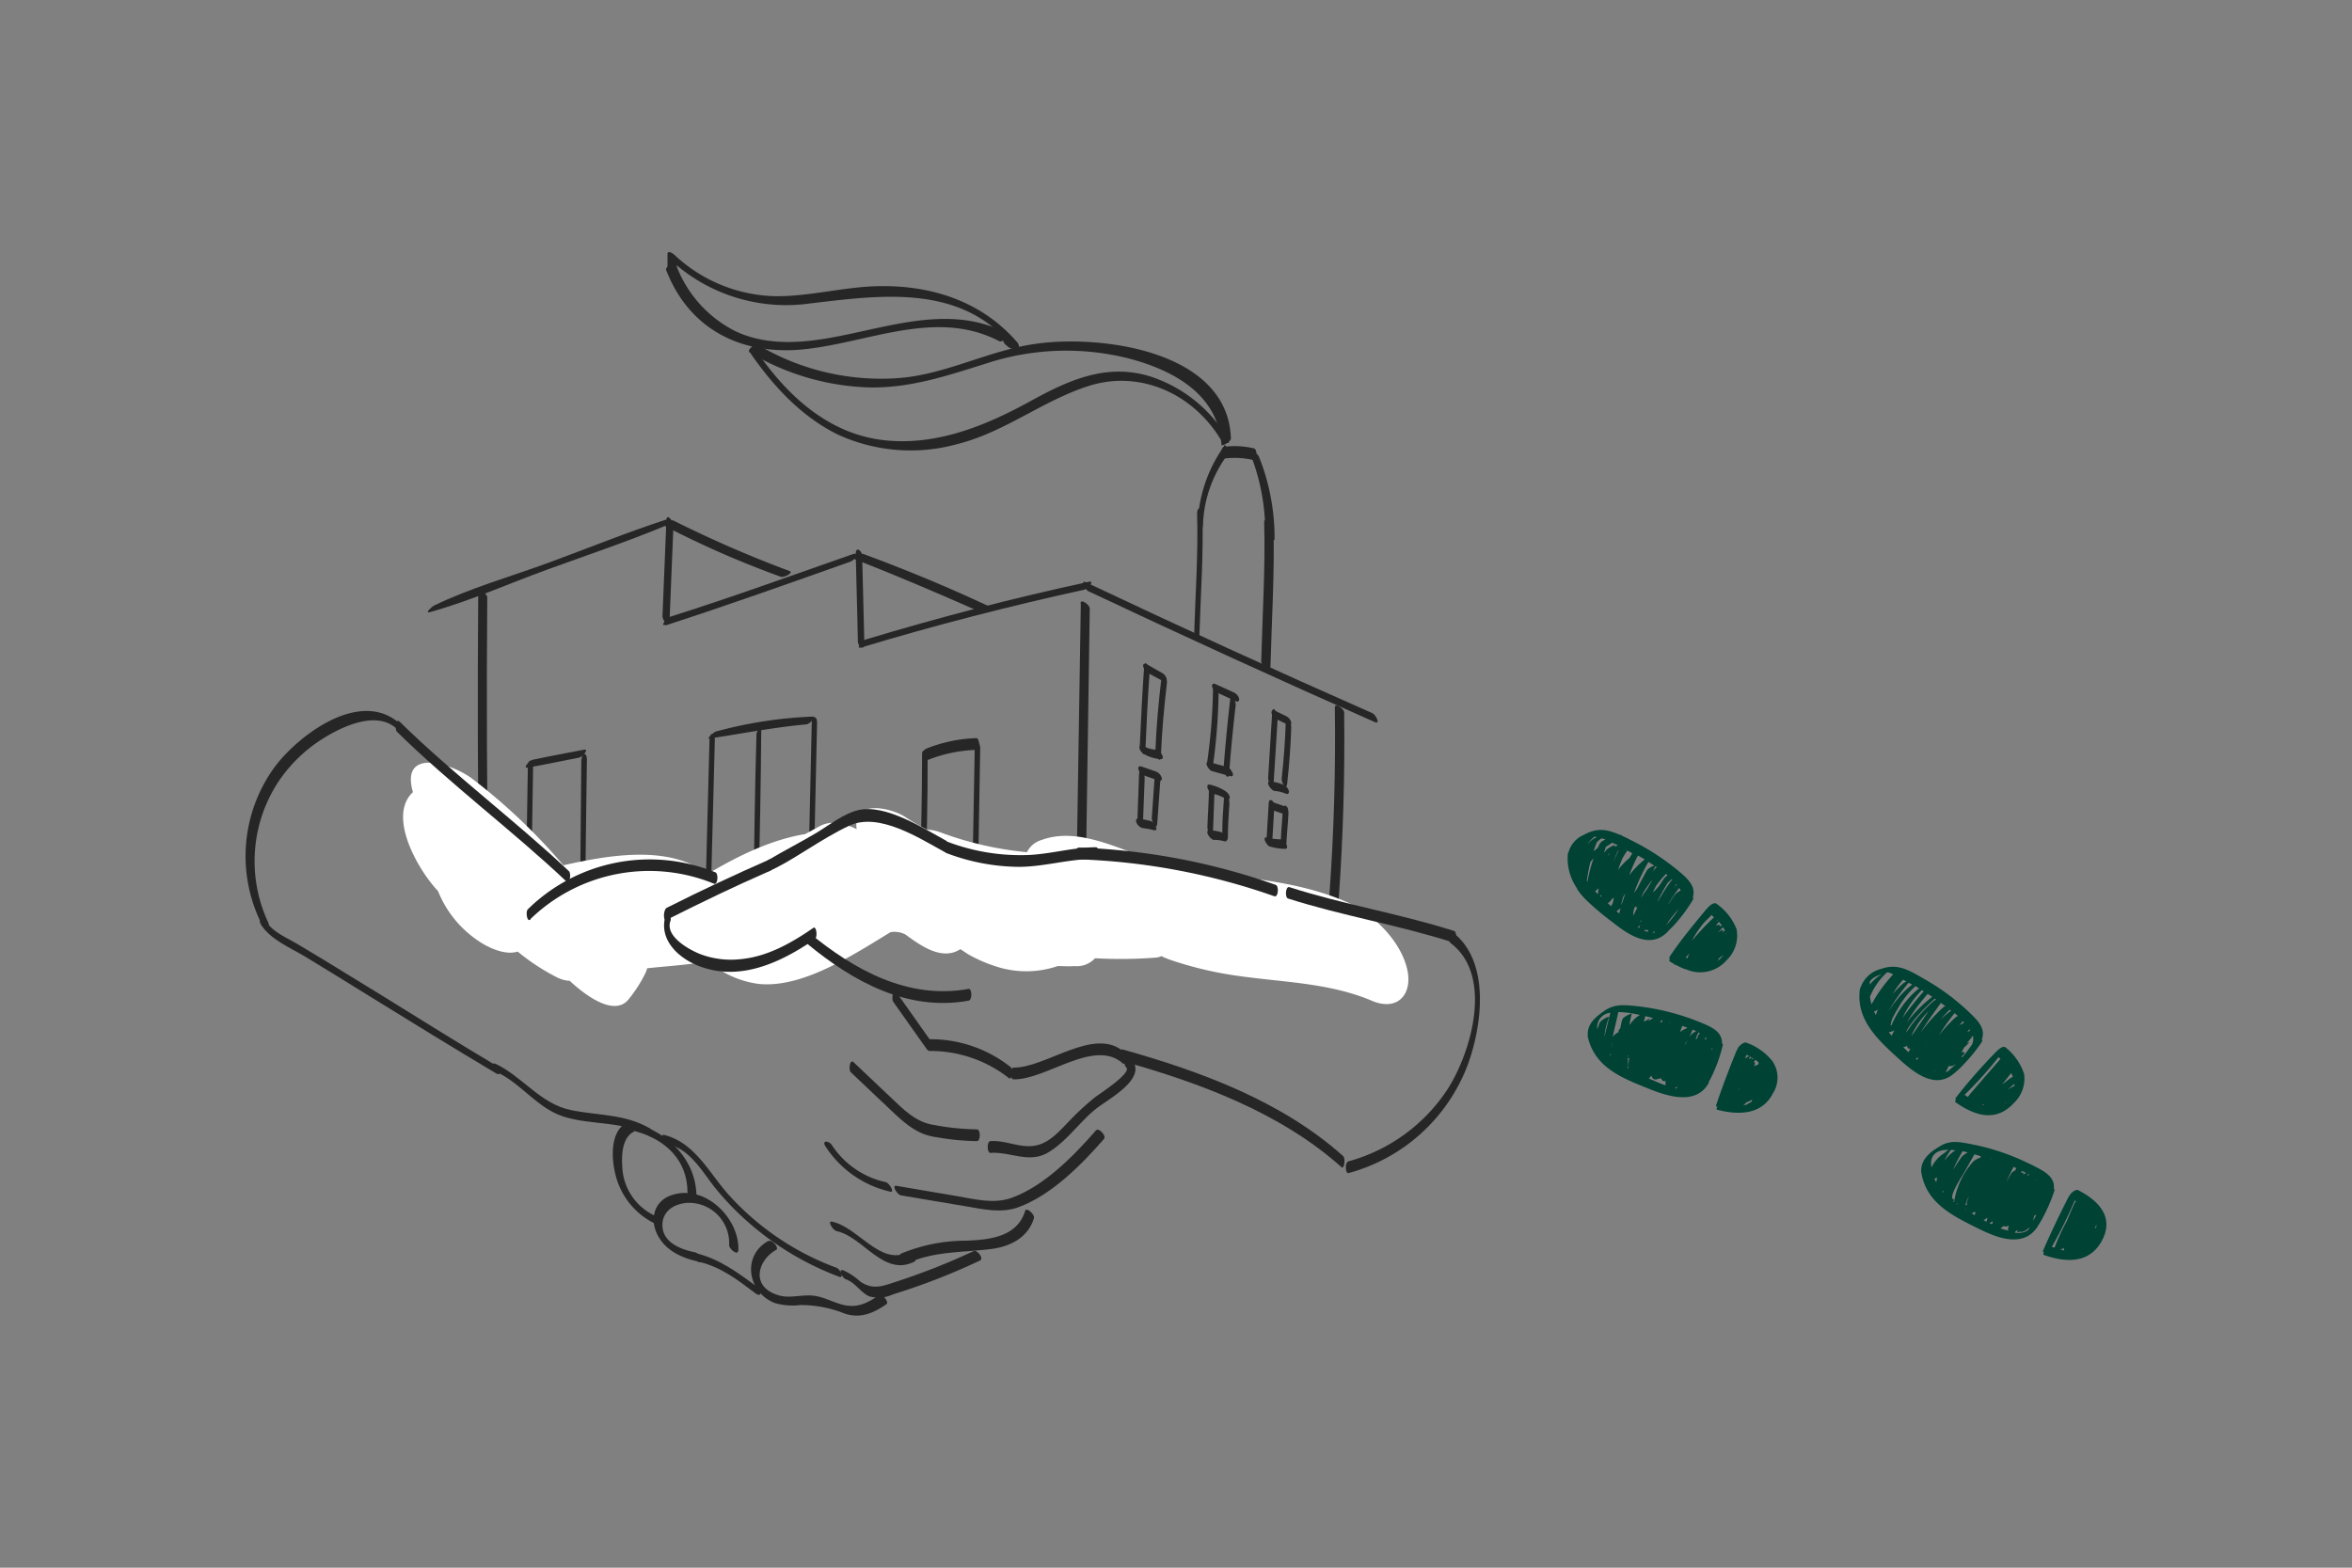 <svg id="img" xmlns="http://www.w3.org/2000/svg" viewBox="0 0 300 200"><rect x="0" y="0" width="300" height="200" fill="#808080" stroke="none"/><defs><style>.cls-1{fill:#262626;}.cls-2{fill:#004234;}.cls-3{fill:#fff;}</style></defs><title>ICON_4d</title><path class="cls-1" d="M137.86,77l-.59,37.16c0,.47,1.17,1.33,1.18.65L139,77.63c0-.47-1.17-1.33-1.18-.65Z"/><path class="cls-1" d="M170.26,90.25q.17,12-.69,23.88c0,.47,1.13,1.34,1.18.65q.85-11.93.7-23.88c0-.47-1.2-1.33-1.19-.65Z"/><path class="cls-1" d="M109.15,70.66c.07,3.71.21,7.43.27,11.15,0,.68.85,1.29.83.28-.07-3.72-.21-7.44-.28-11.16,0-.68-.84-1.29-.82-.27Z"/><path class="cls-1" d="M85,66.37l-.5,12.27c0,.49.86,1.61.9.64L85.9,67c0-.49-.86-1.61-.9-.64Z"/><path class="cls-1" d="M138.81,75.42Q157,84,175.37,92.13c.76.34.12-.95-.31-1.14q-18.39-8.11-36.56-16.71c-.74-.35-.11.94.31,1.14Z"/><path class="cls-1" d="M109.83,82.61c9.4-2.84,18.91-5.28,28.51-7.39.41-.09,1.35-1.18.56-1-9.61,2.06-19.12,4.54-28.53,7.38-.4.12-1.3,1.25-.54,1Z"/><path class="cls-1" d="M84.88,79.79c7.94-2.57,15.79-5.37,23.65-8.16.48-.17,1.16-1.25.24-.93-7.78,2.71-15.51,5.53-23.35,8-.4.13-1.29,1.28-.54,1Z"/><path class="cls-1" d="M54.82,78.1c5.08-1.41,10-3.62,15-5.44s9.93-3.47,14.78-5.47c.42-.17,1.24-1.19.3-.88-5,1.63-9.88,3.62-14.8,5.43S60,75,55.33,77.27c-.2.1-1.23,1-.51.83Z"/><path class="cls-1" d="M60.86,114.69c5.75-.13,11.56.28,17.31.39q11.35.21,22.7.35c16.95.22,33.9.4,50.85.67,6.11.1,12.22.17,18.33.39.46,0,1.51-1,.88-1-29.74-1.09-59.54-.86-89.3-1.37-6.57-.11-13.32-.74-19.88-.4-.37,0-1.43,1-.89,1Z"/><path class="cls-1" d="M117.61,96.32q0,8.31-.36,16.6c0,.5.66,1.61.71.65q.38-8.47.36-17c0-.68-.71-1.29-.71-.28Z"/><path class="cls-1" d="M124.34,94.73,124,113.62c0,.49.69,1.61.7.64l.33-18.88c0-.5-.69-1.61-.71-.65Z"/><path class="cls-1" d="M145.94,85c-.24,3.39-.41,6.79-.56,10.18,0,.5.67,1.62.71.65.14-3.4.31-6.8.55-10.19,0-.5-.63-1.61-.7-.64Z"/><path class="cls-1" d="M148.15,86.42c-.37,3.16-.67,6.31-.78,9.49,0,.49.67,1.61.7.64.12-3.17.41-6.32.78-9.48.06-.51-.59-1.61-.7-.65Z"/><path class="cls-1" d="M154.72,88a72.82,72.82,0,0,1-.74,9.2c-.07.5.57,1.6.71.64a74.41,74.41,0,0,0,.74-9.2c0-.49-.69-1.61-.71-.64Z"/><path class="cls-1" d="M156.91,89.24q-.51,4.41-.85,8.84c0,.5.63,1.61.71.65.22-3,.51-5.9.85-8.84,0-.51-.6-1.61-.71-.65Z"/><path class="cls-1" d="M162.27,90.85c-.19,2.81-.33,5.62-.52,8.44,0,.5.64,1.61.7.64.19-2.81.34-5.63.53-8.44,0-.5-.64-1.61-.71-.64Z"/><path class="cls-1" d="M164,92.08c-.07,2.43-.26,4.84-.52,7.25-.06.5.6,1.61.7.64.27-2.41.45-4.82.52-7.24,0-.5-.68-1.61-.7-.65Z"/><path class="cls-1" d="M145.29,98.74c-.06,1.83-.14,3.65-.2,5.48,0,.26,0,.84.3,1s.4-.06.4-.35c.07-1.82.15-3.65.21-5.48,0-.26,0-.84-.3-1s-.4.06-.41.35Z"/><path class="cls-1" d="M147.29,98.92c-.11,1.82-.27,3.65-.38,5.47,0,.5.64,1.61.7.64.12-1.82.27-3.64.39-5.47,0-.5-.64-1.61-.71-.64Z"/><path class="cls-1" d="M161.83,102.47c-.08,1.49-.2,3-.27,4.46,0,.26,0,.85.3,1s.39-.06.4-.35c.08-1.48.2-3,.27-4.46,0-.25,0-.85-.3-1s-.39.05-.4.34Z"/><path class="cls-1" d="M163.63,103.17c-.06,1.28-.2,2.54-.25,3.81,0,.26,0,.85.3,1s.39-.06.4-.34c.06-1.27.2-2.54.26-3.81,0-.26,0-.85-.3-1s-.4.06-.41.34Z"/><path class="cls-1" d="M154.2,100.56c0,1.6-.14,3.2-.19,4.8,0,.26,0,.86.3,1s.4,0,.41-.34c.05-1.61.13-3.21.18-4.81,0-.26,0-.85-.29-1s-.4.05-.41.35Z"/><path class="cls-1" d="M156.11,101.93c-.11,1.51-.22,3-.2,4.5,0,.68.71,1.3.71.28,0-1.39.1-2.75.19-4.14,0-.25,0-.85-.29-1s-.39.06-.41.35Z"/><path class="cls-1" d="M162.9,91.79l1.4.68c.29.14.45-.08.39-.35a1.26,1.26,0,0,0-.71-.79l-1.4-.68c-.29-.14-.45.09-.39.35a1.29,1.29,0,0,0,.71.79Z"/><path class="cls-1" d="M155.34,88.4l2.31,1.07c.3.13.46-.09.4-.36a1.29,1.29,0,0,0-.71-.79L155,87.26c-.29-.13-.45.08-.39.36a1.22,1.22,0,0,0,.71.78Z"/><path class="cls-1" d="M146.39,85.84l1.85,1c.22.13.54.19.57-.14a1.16,1.16,0,0,0-.59-.85l-1.86-1.06c-.22-.13-.53-.19-.56.14a1.2,1.2,0,0,0,.59.86Z"/><path class="cls-1" d="M145.92,96.2a4.9,4.9,0,0,0,2.14.65c.67,0-.11-1.19-.59-1.21a3.58,3.58,0,0,1-1.57-.43c-.22-.12-.54-.19-.56.14s.33.71.58.85Z"/><path class="cls-1" d="M154.59,98.38l2.29.63c.82.22.16-1-.31-1.15l-2.3-.62c-.82-.23-.15,1,.32,1.14Z"/><path class="cls-1" d="M162.59,100.91a4.55,4.55,0,0,1,1.41.34c.29.12.45-.07.39-.36a1.22,1.22,0,0,0-.71-.78A5.11,5.11,0,0,0,162,99.7c-.66-.06.11,1.17.59,1.21Z"/><path class="cls-1" d="M145.91,98.93l1.87.65c.3.1.46-.06.4-.35a1.24,1.24,0,0,0-.71-.79l-1.87-.65c-.3-.11-.46.06-.4.35a1.27,1.27,0,0,0,.71.79Z"/><path class="cls-1" d="M154.86,101.31a4.35,4.35,0,0,1,1.43.58c.21.14.53.18.56-.14s-.34-.7-.59-.85a5.67,5.67,0,0,0-2-.8c-.34-.07-.28.35-.2.54a1.18,1.18,0,0,0,.79.67Z"/><path class="cls-1" d="M162.59,103.45l1.26.44c.29.1.45-.06.39-.35a1.24,1.24,0,0,0-.71-.79l-1.26-.44c-.29-.1-.46.06-.39.35a1.19,1.19,0,0,0,.71.79Z"/><path class="cls-1" d="M145.76,105.65a9,9,0,0,1,1.36.25c.82.23.15-1-.31-1.14a11.34,11.34,0,0,0-1.64-.33c-.34,0-.29.34-.2.54a1.19,1.19,0,0,0,.79.68Z"/><path class="cls-1" d="M154.85,107.15a4.42,4.42,0,0,1,1.25.16c.81.24.14-1-.32-1.14a5.61,5.61,0,0,0-1.52-.24c-.69,0,.11,1.22.59,1.22Z"/><path class="cls-1" d="M162,108a6.85,6.85,0,0,0,1.91.29c.68,0-.11-1.22-.59-1.22a6,6,0,0,1-1.64-.21c-.81-.23-.15,1,.32,1.14Z"/><path class="cls-1" d="M152.69,65.51c.16,5.18-.23,10.42-.38,15.6,0,.89.65.89.67,0,.16-5.18.54-10.41.39-15.6,0-.88-.7-.89-.68,0Z"/><path class="cls-1" d="M161.25,66.59c.16,5.92-.23,11.89-.38,17.82,0,.47,1.16,1.33,1.18.65.15-5.93.54-11.9.38-17.82,0-.47-1.2-1.32-1.18-.65Z"/><path class="cls-1" d="M156.13,56.93a18.19,18.19,0,0,0-3.37,10c0,.9.64.88.68,0a15.87,15.87,0,0,1,3-8.73c.25-.35,0-1.78-.35-1.29Z"/><path class="cls-1" d="M159.46,57.86a27,27,0,0,1,1.92,10.2c0,.47,1.19,1.33,1.19.65a27.75,27.75,0,0,0-2-10.47c-.17-.43-1.43-1.14-1.13-.38Z"/><path class="cls-1" d="M156.15,58.5a10.68,10.68,0,0,1,3.78.2c.39.09.5-1.39,0-1.5a10.68,10.68,0,0,0-3.78-.2c-.49.06-.44,1.56,0,1.5Z"/><path class="cls-1" d="M156.64,56a17.94,17.94,0,0,0-10-8c-5.51-1.67-10.3.48-15.1,3.12-5.65,3.11-11.81,5.68-18.4,5.08-7.17-.66-12.49-5.46-16.45-11.13-.41-.58-1.38-.6-.8.23,2.87,4.1,6.42,7.91,11,10.15a22.26,22.26,0,0,0,15.27,1.19c6-1.51,10.85-5.53,16.7-7.4,6.56-2.09,13.26,1,16.78,6.73.28.46,1.5.91,1,.08Z"/><path class="cls-1" d="M157,55.87c-.41-11.13-16.58-13.21-24.93-12-5.85.82-11.15,3.77-17.05,4.33a30.69,30.69,0,0,1-18.37-4.22c-.38-.22-1.49.76-1,1a31.56,31.56,0,0,0,15,4.44c5.32.15,10-1.44,15-3a32.64,32.64,0,0,1,18.24-.71c5.67,1.47,11.46,4.54,11.91,11,0,.34,1.23-.39,1.21-.8Z"/><path class="cls-1" d="M85,34.53c3,7.67,9.86,10.92,17.82,10,8.19-.91,16.7-5.15,24.64-1,.4.21,1.49-.79,1-1-6.92-3.64-14.43-1-21.57.38-4.36.86-9,1.28-13.12-.67a15.52,15.52,0,0,1-7.61-8.66c-.12-.31-1.37.45-1.19.91Z"/><path class="cls-1" d="M86.3,34.59l0-1.52-.86,0a21.71,21.71,0,0,0,17.9,5.64c9-1.06,19-2.5,25.6,5.27l0-.69-.43-.09c-.77-.67-.76.33-.23.79s.71.63,1.54.46c.32-.06.06-.58,0-.7-4.62-5.4-11.24-7.47-18.22-7.23-4.18.15-8.29,1.27-12.48,1.27A19.4,19.4,0,0,1,86,32.49c-.19-.17-.85-.61-.86-.06v1.51c0,.47,1.17,1.33,1.18.65Z"/><path class="cls-1" d="M118.23,97a18.16,18.16,0,0,1,6.29-1.33c.48,0,.47-1.52,0-1.5a18.65,18.65,0,0,0-6.47,1.38c-.41.17-.31,1.65.18,1.45Z"/><path class="cls-1" d="M103.54,92.18l-.5,22.34c0,.9.66.9.68,0l.5-22.34c0-.9-.66-.9-.68,0Z"/><path class="cls-1" d="M90.5,94.31l-.52,20c0,.89.65.89.68,0l.52-20c0-.89-.65-.89-.68,0Z"/><path class="cls-1" d="M74.15,96.86Q74.06,105,74,113.11c0,.89.67.9.68,0,0-5.41.13-10.83.18-16.25,0-.89-.66-.9-.67,0Z"/><path class="cls-1" d="M67.33,97.71l-.26,16.17c0,.89.66.9.67,0L68,97.71c0-.89-.66-.89-.68,0Z"/><path class="cls-1" d="M67.36,97.92c2.18-.38,4.35-.85,6.52-1.27.42-.08,1.36-1.17.57-1-2.17.43-4.36.81-6.52,1.28-.38.09-1.37,1.14-.57,1Z"/><path class="cls-1" d="M90.46,94.22c4.13-.61,8.18-1.43,12.35-1.8.41,0,1.43-1,.87-1a54.66,54.66,0,0,0-12.41,1.92c-.22.07-1.22,1-.81.89Z"/><path class="cls-1" d="M96.49,93.63c-.2,7-.3,14.05-.37,21.07,0,.32.6-.38.61-.79.19-7,.32-14,.37-21.06,0-.15-.6.42-.61.78Z"/><path class="cls-1" d="M61,75.56q-.15,18.76.1,37.54c0,.47,1.2,1.33,1.19.65Q62,95,62.15,76.21c0-.47-1.18-1.33-1.18-.65Z"/><path class="cls-2" d="M219.74,133.35c0-.13,0-.19-.09-.22,0-1.2-.76-1.84-2.17-2.45a30.25,30.25,0,0,0-8.9-2.34c-1.5-.14-2.7-.25-3.94.62s-2.22,1.72-2.12,3.2a.52.52,0,0,0,0,.11c.9,3.89,4.27,5.22,7.72,6.6,2.45,1,6.13,2.19,7.72-.73a.34.34,0,0,0,0-.12,10.49,10.49,0,0,0,.56-1.11A19.37,19.37,0,0,0,219.74,133.35Zm-2.9-1.5a.67.67,0,0,0-.26.28,3.57,3.57,0,0,0-.1.35l-.19.1s0-.09.05-.13,0-.07,0-.07a4.49,4.49,0,0,1,.31-.67Zm.86.64-.24.15c0-.1.06-.2.08-.3Zm.71,1.44-.09,0h0c0-.09.05-.18.08-.27A.82.82,0,0,1,218.41,133.93Zm-10.77.77.09-.13c0,.09-.06.19-.08.29A.86.86,0,0,1,207.64,134.7Zm9.45,3.07h0l0,0S217.09,137.78,217.09,137.77Zm-.78-6.19a2.16,2.16,0,0,0-.8.64,6.51,6.51,0,0,0-.48.95h0l-.13.09a12.34,12.34,0,0,0,1-1.91l.45.21Zm-1.2-.38a3.39,3.39,0,0,0-.82.46c.11-.31.21-.57.28-.78l.65.22Zm-1.17-.5v0h0Zm-1-.15,0-.12h0A.76.76,0,0,0,213,130.55Zm-.88-.34a1.38,1.38,0,0,0-.06.16l-.06,0-.15.1c0-.11.07-.22.11-.33Zm-1.78,0c.06-.15.13-.29.2-.43l.38.1A3.51,3.51,0,0,0,210.32,130.23Zm-.59.1c.05-.23.11-.46.17-.68l.61.15C210.4,130,210,130.17,209.73,130.33Zm-4.18,3.47c0-.17.07-.49.12-.8,0,.26-.09.53-.12.8Zm-.06.67c0,.07,0,.14,0,.22a1.59,1.59,0,0,0-.13-.13Zm.89,1h0Zm1.34.45c0-.34-.05-.68-.07-1a.09.09,0,0,0,.07.1l.11,0c-.05.42-.07.85-.1,1.28l-.16-.08A.43.43,0,0,0,207.72,135.89Zm2.82,1.49.13-.17c.1.34.3.53.63.5a.72.72,0,0,0,.24-.1c.06,0,.2,0,.37-.07.08.27.24.42.52.37l.06,0a2.64,2.64,0,0,0,0,.55c-.74-.27-1.47-.58-2.13-.88Zm3.38,1.23a2.26,2.26,0,0,0,0,.26l-.22-.06Zm-4.74-9.12-.16.11a3.66,3.66,0,0,0-.59.49,8.64,8.64,0,0,0-.56.67c.08-.48.18-1,.31-1.44,0-.09-1.12.37-1.23.77s-.18.75-.25,1.12c-.12.1-.22.21-.21.32l0,.16-.07,0c-.18.12-.6.37-.67.62a.64.64,0,0,1,0-.09c.09-.41.19-.82.28-1.23.15-.63.29-1.26.43-1.89A13.58,13.58,0,0,1,209.18,129.49Zm-3.7-.28a.37.37,0,0,0-.08.15c-.25,1-.49,2-.74,3a1.24,1.24,0,0,1,0,.16,9.57,9.57,0,0,1,.59-2.73c.06-.2-.52.13-.55.15-.22.14-.58.36-.67.63s-.17.51-.24.75A1.82,1.82,0,0,1,205.48,129.21Z"/><path class="cls-2" d="M226.06,135.36a7.5,7.5,0,0,0-3.31-2.34c-.33-.14-1.11.52-1.13.85a.44.44,0,0,0-.12.17c-.93,2.29-1.83,4.63-2.62,7,0,.16.06.17.23.11-.16.2-.23.39-.07.43,2.66.69,5.68.69,7.1-2.1a3.72,3.72,0,0,0,0-4S226.09,135.36,226.06,135.36ZM222.34,141a2.5,2.5,0,0,0,.46-.39,2.13,2.13,0,0,0,.66-.32l0,.24-.22.12-.52.3-.07,0Zm-.47-2.19a.2.2,0,0,0,0,.07l0,.08a1.77,1.77,0,0,1-.06.17A3,3,0,0,1,221.87,138.76Zm2.7,1.46h0a.1.1,0,0,0-.05,0Zm-.27-4.61c0,.06-.06.13-.1.2a.71.71,0,0,0-.33.1l-.13.07.12-.41c0-.1-.06-.1-.16-.07a2.39,2.39,0,0,1,.12-.22.69.69,0,0,0,.06-.13,3.54,3.54,0,0,1,.47.38A.56.56,0,0,0,224.3,135.61Zm-.67-.59a.55.55,0,0,0-.23.09l.1-.21.18.12Zm-.56.08.12-.25c0-.06,0-.09,0-.11l.24.13Zm-.22-.26-.23.13c0-.15.11-.3.16-.46l.41.22A.8.8,0,0,0,222.85,134.84Z"/><path class="cls-2" d="M249.29,136.9l0,0a11,11,0,0,0,1.17-1.1,20.66,20.66,0,0,0,2.32-2.87c.09-.14.08-.24,0-.31.34-.92.07-1.76-.89-2.77a28.74,28.74,0,0,0-6.41-4.93c-1.88-1.09-3.41-2.07-5.5-1.32a3.7,3.7,0,0,0-2.65,2.36.51.51,0,0,0-.09.18c-.57,4,2.36,6.58,5.13,9.1C244.34,137,246.93,139,249.29,136.9Zm-4.49-10.81a1.22,1.22,0,0,0-.19.13,12.27,12.27,0,0,0-3.34,4.56l-.12.06a3.48,3.48,0,0,1,.39-1.24c.21-.38.42-.76.65-1.13a10.94,10.94,0,0,1,2.13-2.66Zm1.66,1.08a17.76,17.76,0,0,0-3.26,3.28l.1-.18c.25-.41.52-.81.79-1.2a28,28,0,0,1,1.79-2.28Zm-3.79,2.7a12.43,12.43,0,0,1,2.47-3.56l.24.16A39.58,39.58,0,0,0,242.67,129.87Zm-1-2c-.25.35-.53.74-.81,1.15a25.45,25.45,0,0,1,2.59-3.65l.45.25A11.06,11.06,0,0,0,241.71,127.86Zm1.13-2.45a10.9,10.9,0,0,0-1.38,1.42,9.77,9.77,0,0,1,1.32-1.85c.14.06.28.15.41.22Zm-3.6,3.56a1.5,1.5,0,0,0,.32-.19c-.09.24-.18.47-.25.71l-.24-.47Zm.22.78.08,0a.59.59,0,0,1,0,.08A.21.21,0,0,1,239.46,129.75Zm1.63,1.89a1.3,1.3,0,0,0,.6-.23,7.6,7.6,0,0,0-.35.7c-.13-.13-.25-.27-.37-.4Zm2.08,0c.66-1.47,3-3.67,3.65-4.24l.17.11a2,2,0,0,0-.4.26,22,22,0,0,0-2.9,3.2C243.58,131.14,243.37,131.39,243.17,131.66ZM246,129l-1.82,2.65c-.08.13-.24.32-.4.53A10.2,10.2,0,0,1,246,129Zm1.53-1.08.6.43a1.3,1.3,0,0,0-.3.19,20.72,20.72,0,0,0-2.86,3.21C245.71,130.47,247.15,128.54,247.57,127.93Zm.86,8.77a1.4,1.4,0,0,1-.29.09.55.55,0,0,0,.17-.18l.3-.6a.74.74,0,0,0,.3,0l.08,0a1.36,1.36,0,0,0,.47-.2l.15-.09C249.22,136,248.81,136.33,248.43,136.7Zm-2.86-3.24c.15-.25.29-.49.45-.73Zm5.42-1.8c.08-.12.16-.23.23-.35l.1.17A3.27,3.27,0,0,0,251,131.66Zm-.52-1.15-.1.11a1.65,1.65,0,0,0-.43.18l.47-.51.15.15Zm-.94-.76a18,18,0,0,0-2.18,2.35c.61-1,1.27-1.92,2-2.84a5,5,0,0,1,.42.37Zm-.84-.66-.06.07c-.4.31-.78.64-1.15,1,.4-.46.81-.91,1.25-1.34l.17.13A.83.83,0,0,0,248.69,129.09Zm-4.31,6,.36-.2-.18.34Zm2.29,1.43s0,.05,0,.07l-.09,0Zm.23.09s0,0,0,.06l-.13-.05Zm3.4-1.77v0s0,0-.11,0l.23-.22c.12-.12.31-.29.11-.37a.37.37,0,0,0-.19,0s0,0-.08,0l0,0,.06-.16.24-.44c.33-.26.66-.69.71-.69a.68.68,0,0,0-.36.17,8.61,8.61,0,0,1,.55-.68c.11-.12.11-.18.06-.22l.07,0,.09-.07a1.61,1.61,0,0,1-.09,1.06A17,17,0,0,1,250.3,134.88Zm-8.77-10.53a18.33,18.33,0,0,0-2.77,3.83,6,6,0,0,1-.21-1,1,1,0,0,0,.08-.14,8.48,8.48,0,0,1,2-2.84l.06-.08a1.17,1.17,0,0,1,.27,0A2.15,2.15,0,0,1,241.53,124.35Zm-1.29-.12,0,0a4.94,4.94,0,0,0-.49.3,6,6,0,0,0-1,.88,2.75,2.75,0,0,0-.22.26c0-.12,0-.22,0-.34h0C238.66,124.81,239.52,124.39,240.24,124.23Zm2.55,9.4a.82.82,0,0,0,.49-.18.54.54,0,0,0,.18.37c.06.06.16,0,.26,0-.08.16-.18.31-.26.47Z"/><path class="cls-2" d="M249.5,140c-.12.17-.1.24,0,.26-.11.15-.16.29-.07.36,2.41,1.7,5.09,2.59,7.37.17a4.31,4.31,0,0,0,1.38-3.76,7.15,7.15,0,0,0-2.38-3.41c-.22-.21-.76.11-1.05.44l-.1.08A71.1,71.1,0,0,0,249.5,140Zm5.43-5.13.23.24-.06.06c-1.07,1.23-2.15,2.46-3.21,3.7-.22.27-.47.52-.68.8l0,0-.22.27-.4-.27A48.74,48.74,0,0,0,254.93,134.85Zm1.1,4.26a5.6,5.6,0,0,1,.91-.84,1.93,1.93,0,0,1,0,.24A5.87,5.87,0,0,0,256,139.11Zm.72-1.77c-.16.08-.33.2-.38.23q-.49.38-1,.78l1.14-1.46A3,3,0,0,1,256.75,137.34Zm-3.81,3.51a.5.5,0,0,0,.11.1l0,.05-.19-.07Zm1.71.33s0,0,0,.06h-.06Zm1.13-.42,0-.07.22-.16a1.6,1.6,0,0,1-.27.25A0,0,0,0,0,255.78,140.76Z"/><path class="cls-2" d="M265.06,151.83c-.29-.15-1,.4-1.12.76a.53.53,0,0,0-.1.12c-1.14,2.25-2.25,4.54-3.25,6.86-.06.15,0,.17.16.13-.14.19-.19.36,0,.42,2.63.92,5.58,1.12,7.21-1.59C269.8,155.41,267.8,153.24,265.06,151.83Zm1.1,3.19,0,0s0,0-.05,0Zm1.12,1.69-.07,0,.18-.48c0,.1,0,.21,0,.31Zm-4.66,2.67Zm.24,0a.83.83,0,0,0,.38-.18,1.21,1.21,0,0,0,.05.34l-.64-.18A.46.46,0,0,0,262.86,159.41Zm-1.15-.31h0a54.2,54.2,0,0,0,2.92-5.92l.18.1a.6.6,0,0,0-.17.19c-.35.76-.68,1.53-1,2.31a26.49,26.49,0,0,0-1.58,3.42l-.28-.09Z"/><path class="cls-2" d="M260.74,155a19.91,19.91,0,0,0,1.31-3.13c0-.12,0-.19-.08-.21.12-1.19-.63-1.91-2-2.63-.53-.29-1.08-.55-1.63-.8l0-.06,0,.05a29.23,29.23,0,0,0-7-2.27c-1.44-.27-2.55-.5-3.79.22s-2.46,1.61-2.5,3.12a.24.24,0,0,0,0,.16c.58,4.05,4.06,5.69,7.44,7.36,2.41,1.19,5.63,2.37,7.4-.31a.93.93,0,0,0,.05-.1A13.21,13.21,0,0,0,260.74,155Zm-5.56,1.69a3.58,3.58,0,0,0,.38-.27s0,0,0,0,.22.07.31.05a1.22,1.22,0,0,0,.34-.1c0,.15-.07.3-.1.45s0,.06.06.07l0,.11A10.23,10.23,0,0,1,255.18,156.72Zm-4.87-9.23a18.68,18.68,0,0,0-1.21,1.83,17.11,17.11,0,0,1,1.23-2.41c.22,0,.44.1.66.15A2.5,2.5,0,0,0,250.31,147.49Zm-3.22,2.73c-.05.23-.09.45-.12.67-.08-.16-.16-.33-.23-.5A2.23,2.23,0,0,0,247.09,150.22Zm.83,1.72a2.17,2.17,0,0,0-.07.24,1.13,1.13,0,0,1-.1-.13Zm1.24,1.08c-.68-.19,1-2.8,1.27-3.22l1.41-2.51.84.26-.11.18a2.94,2.94,0,0,0-.84.44,10.09,10.09,0,0,0-2.49,5.24l-.1-.08C249.24,153.18,249.28,153.06,249.16,153Zm4.9-5.06a.71.71,0,0,0-.09.07.3.3,0,0,0,0-.08Zm3.11,1.09h0l-.12.29a1.42,1.42,0,0,0-.47.33c-.24.37-.45.76-.66,1.15a21.24,21.24,0,0,1,.92-1.93Zm1.66.84a1.56,1.56,0,0,0-.25.17c0-.08.07-.17.12-.26Zm.62,5.27a2.82,2.82,0,0,0,.31-.21c-.14.28-.28.55-.43.82C259.36,155.56,259.41,155.36,259.45,155.16Zm.35-4.56-.09.05,0-.09A.1.1,0,0,1,259.8,150.6ZM251,153.69a.69.69,0,0,0-.34.08c.1-.28.2-.56.31-.84l.18-.38c-.1.31-.21.62-.3.93,0,.15,0,.2.16.19Zm-1.45-.09.14-.07,0,.07,0,.06Zm5.05-5.47h0Zm-3.8,6.08-.06.14-.07,0Zm1,.41a.31.31,0,0,0,.19,0,1.63,1.63,0,0,0-.1.41l-.4-.24A1,1,0,0,0,251.78,154.62Zm1.69.73c0,.17-.08.34-.11.51-.13-.06-.25-.13-.37-.2A2,2,0,0,0,253.47,155.35Zm.68.46a1.42,1.42,0,0,0,0,.2l-.15.16-.26-.13A2.74,2.74,0,0,0,254.15,155.81Zm4.28-6.16a2.48,2.48,0,0,0-.38.17l0-.12c.06-.14-.08-.14-.29-.06l.11-.26Zm-9-2.9a2.22,2.22,0,0,0-.29.17A5.56,5.56,0,0,0,248,148.1a7.18,7.18,0,0,1,.85-1.4Zm-.88-.06-.12.06c-.17.12-.33.25-.48.38a4.36,4.36,0,0,0-1.6,1.79,1.17,1.17,0,0,1-.05-.2h0l0-.05C246.21,147.15,247.23,146.69,248.51,146.69Zm8.39,10.53.09-.07.31-.26-.06.29c0,.08.17,0,.39-.06.05.18.81-.14,1.12-.5l.08,0c-.06.08-.14.19-.22.32A2.16,2.16,0,0,1,256.9,157.22Z"/><path class="cls-2" d="M205.63,117.61c2,1.6,4.77,3.52,7,1.34a1.37,1.37,0,0,0,.21-.24,10.76,10.76,0,0,0,.88-.9,20,20,0,0,0,2.2-3c.09-.15.08-.25,0-.31.37-1.22-.32-2.12-1.61-3.21a30.89,30.89,0,0,0-6.39-4.16h0l-.46-.24-.63-.29c0-.08,0-.13-.16-.07-1.65-.72-2.9-1-4.69,0a3.34,3.34,0,0,0-1.91,2.2.33.33,0,0,0-.09.19,6.74,6.74,0,0,0,1.2,4.46v.08s0,0,0,0a10.27,10.27,0,0,0,1,1.22h0s0,0,.05.05A33.82,33.82,0,0,0,205.63,117.61Zm-2-10.79a3.25,3.25,0,0,0-.88.58c-.08.12-.15.25-.23.38.05-.11.09-.23.14-.34a4.46,4.46,0,0,1,.73-.71l.29.06Zm0,.7a3.35,3.35,0,0,1,.66-.58l.51.16a1.63,1.63,0,0,0-.71.47c-.1.18-.18.36-.27.54s-.39.32-.58.5C203.38,108.25,203.51,107.88,203.65,107.52Zm3.8.83-.08,0,0-.05ZM210.76,119l.26-.17a.08.08,0,0,0,.07,0L211,119A1,1,0,0,1,210.76,119Zm-1.08-.29.11-.08s0,0,0,0a1,1,0,0,0,.46,0c0,.09-.07.17-.1.26Zm-4.6-3.48a1.64,1.64,0,0,0,.53-.55l.25-.14c-.05.18-.08.36-.12.55s-.17.35-.24.53Zm4.25,2.35c-.05,0-.15,0-.35.09l0,0v0h0a1.24,1.24,0,0,0,.43-.27Zm-4-8.75a2,2,0,0,1-.1.21l-.15.12.11-.18Zm9,4.8a2.19,2.19,0,0,0-.8.65c-.23.33-.45.67-.67,1a.3.3,0,0,0-.08.08,18.92,18.92,0,0,1,1.4-2.08,2.59,2.59,0,0,1,.19.31Zm-6,3.18a2.36,2.36,0,0,1,.22-1.14l.11-.08a.08.08,0,0,1,0,0c-.1.19.06.19.2.15Zm1-2.35c.11-.24.22-.47.35-.7.27-.42.56-.84.85-1.25l.24-.29-.63,1.13Q209.72,113.92,209.34,114.49Zm-2.51.91h0c0-.25.1-.49.15-.73s.23-.46.36-.68C207.15,114.46,207,114.93,206.83,115.4Zm-1-5.5a14.42,14.42,0,0,1,.56-1.36l.08-.05C206.24,109,206,109.43,205.82,109.9Zm-1.56,4.3c0,.09,0,.17,0,.25l-.2-.18A.73.73,0,0,0,204.26,114.2Zm2.3,1.81.15-.14c-.07.23-.12.47-.18.71l-.34-.3Zm.53,1Zm2.11,1c0,.14-.1.28-.14.42l-.17-.1A1.89,1.89,0,0,0,209.2,118Zm5.43-3.81-.06,0,.05-.07Zm-1-1.1c.07-.09.13-.19.19-.28l.07.09A1.34,1.34,0,0,0,213.65,113.09Zm-.48-.69c-.58.8-1.11,1.63-1.62,2.49l-.15.2a22.23,22.23,0,0,1,1.37-2.48c.14-.12.27-.25.41-.36l.07-.07.07.08A1.06,1.06,0,0,0,213.17,112.4Zm-.77-.47c-.24.32-.46.66-.69,1s-.4.46-.59.7a3.5,3.5,0,0,0-.3.24l0,0,.43-.83a13.92,13.92,0,0,1,1.27-1.53l.2.16A1.46,1.46,0,0,0,212.4,111.93Zm-.28-.59a.3.3,0,0,0,0-.08l0,0Zm-1-.48c-.09.11-.18.23-.28.34l.33-.67.17.12Zm-1,.14c-.44.78-.86,1.57-1.27,2.37-.14.2-.29.4-.42.61a24,24,0,0,1,1.85-4l.74.47A2.5,2.5,0,0,0,210.07,111Zm-2.3.72a20.9,20.9,0,0,1,1.08-2.48l.06-.07.85.49A11.41,11.41,0,0,0,207.77,111.72Zm-1.17-3.55-.06,0,.09-.2a.36.36,0,0,0,0-.09l0,0A2.14,2.14,0,0,1,206.6,108.17ZM206,108s0,0,0,0-.06,0-.1,0l0,0c.41-.52-.83.22-1,.42s-.11.16-.17.23l-.13.09c.07-.23.15-.47.23-.7l.81-.53c.25.11.49.22.72.34Zm-2.56,5.69a1.75,1.75,0,0,0,.28-.19l.18-.17c0,.25-.08.49-.09.74C203.72,114,203.6,113.85,203.48,113.72ZM213,117.5c-.16.19-.33.37-.5.55l.06-.1c.11-.12.17-.2.17-.26a16.36,16.36,0,0,1,1.44-1.77h0C213.81,116.46,213.42,117,213,117.5Zm-4.76-8.7c-.14.22-.27.45-.4.67a9,9,0,0,0-1.46,1.5v0c.14-.4.3-.8.45-1.2s.47-.85.74-1.27l0,0,.62.35Zm-6.57-1.65,0,0Zm.73,5.25a22,22,0,0,1,.46-2.44l.41-.48a19.67,19.67,0,0,0-.79,3Z"/><path class="cls-2" d="M213,122c-.12.18-.1.25,0,.26-.09.17-.12.32,0,.41l.51.29c0,.1.06.11.17.1a10.81,10.81,0,0,0,1.25.58.12.12,0,0,0,.09,0,4.45,4.45,0,0,0,5.24-1.17,4.35,4.35,0,0,0,1.24-3.94,7.21,7.21,0,0,0-2.57-3.24c-.26-.22-.88.2-1.13.56a.69.69,0,0,0-.13.11C216.08,117.9,214.41,119.88,213,122Zm5.14-5.41.48.44,0,0a32.37,32.37,0,0,0-2.82,3,12,12,0,0,1,.83-1.38c.16-.21.32-.42.47-.64a11,11,0,0,1,.88-.93c.38-.35.35-.47.16-.46ZM215,122.15l.49-.51c-.11.2-.19.41-.29.61Zm-.87-.5h0l0-.06Zm5.83-2.41c.06,0,.11-.12.18-.18l0,0,0,.08Zm-.3-.29c.2-.27.19-.48-.35-.11l-.2.15c.19-.2.38-.41.58-.61l.09-.09a3.62,3.62,0,0,1,.24.43A1.56,1.56,0,0,0,219.63,119Zm-.36-.74c.24-.29-.1-.27-.45-.11.09-.11.16-.22.26-.33a1.29,1.29,0,0,0,.13-.18c.14.16.27.33.4.5A1.54,1.54,0,0,0,219.27,118.21Zm-.22-.79-.1,0,.06-.07Zm-.05,5.22.06-.07.23-.39a1.73,1.73,0,0,0,.51-.39A2.53,2.53,0,0,1,219,122.64Z"/><path class="cls-3" d="M179.5,123.7c-.82-3.7-4.43-7.21-7.81-8.66-6.51-2.8-13.35-3-20.26-4.05-5.87-.85-12.72-6-18.6-3.82a3,3,0,0,0-1.84,1.55,42.9,42.9,0,0,1-11-2.52,5.69,5.69,0,0,0-1.74-.36c-1-.5-1.88-1-2.81-1.63-1.78-1.15-6.74-2.32-6.17,1.58h0c-1.68-.86-3.36-1.14-4.73-.38l-1.84,1c-4.07.67-8.16,2.53-12.46,5.1a9,9,0,0,0-1.82-1.12c-4.75-2.32-11.28-1.19-16.56,0a75.28,75.28,0,0,0-11.57-11c-2.59-2-9.29-4.12-7.62,1.67-3.29,3.06.64,9.92,3.2,12.62a13.86,13.86,0,0,0,5.72,6.72c1.46.86,3.18,1.41,4.44,1a27.53,27.53,0,0,0,5,3.28,4,4,0,0,0,1.64.45c2.38,2.22,5.81,4.48,7.51,2.36a17.24,17.24,0,0,0,2.14-3.34,2.87,2.87,0,0,0,.22-.62c2.61-.29,5.23-.41,7.78-.91l1.33,1a12.21,12.21,0,0,0,5.09,1.9c5.51.59,11.86-3.55,16.85-6.6a3,3,0,0,1,1.91.31c1.88,1.37,4.64,3.4,7,1.86.34.22.68.45,1,.66a19,19,0,0,0,3.68,1.59,12.45,12.45,0,0,0,7.73-.09l.12,0c.67,0,1.34.06,2,0a3.16,3.16,0,0,0,2.64-1,59,59,0,0,0,7.74-.08,1.85,1.85,0,0,0,.72-.19,10.94,10.94,0,0,0,1.25.51,46.3,46.3,0,0,0,8.47,2c5.86.85,11.77.87,17.29,3.25C178.36,129,180.18,126.77,179.5,123.7Z"/><path class="cls-1" d="M67.67,117.24a21.78,21.78,0,0,1,23.4-4.5c.48.2.6-1.27.18-1.45A22.16,22.16,0,0,0,67.33,116c-.31.3-.11,1.74.34,1.29Z"/><path class="cls-1" d="M85,116.51c-1.29,3.45,1.87,6.11,4.93,7,5,1.52,9.94-.9,14-3.69.39-.27.2-1.71-.18-1.45-2.81,1.94-5.88,3.69-9.33,4a11.06,11.06,0,0,1-5-.61c-1.46-.55-4.64-2.29-3.9-4.28.15-.39-.2-1.8-.47-1.06Z"/><path class="cls-1" d="M103,120.43c5.82,4.8,12.77,8.64,20.55,7.23.5-.09.42-1.58,0-1.5-7.72,1.4-14.6-2.42-20.37-7.18-.32-.27-.55,1.14-.18,1.45Z"/><path class="cls-1" d="M85.21,117.26c4.65-2.33,8.3-4.09,13.07-6.19.41-.18.39-1.65-.09-1.44-4.77,2.1-8.5,3.85-13.16,6.19-.41.2-.5,1.78,0,1.55Z"/><path class="cls-1" d="M98,111.17c2.74-1.11,6.85-4.25,10.39-5.86,3.74-1.7,8.85,1.61,12.14,3.41.43.23.59-1.22.18-1.45-2.91-1.58-7.75-4.73-11.23-3.92-1.88.44-3.68,1.9-5.31,2.88-2.06,1.23-4.25,2.34-6.31,3.57-.4.24-.27,1.62.14,1.37Z"/><path class="cls-1" d="M120.74,108.84a26.48,26.48,0,0,0,9.18,1.75c3.34,0,6.54-1.06,9.87-1,.47,0,.48-1.5,0-1.5-3,0-6,.94-9,1a26.25,26.25,0,0,1-9.88-1.68c-.49-.19-.6,1.29-.18,1.44Z"/><path class="cls-1" d="M137.54,109.63a83.62,83.62,0,0,1,25,4.71c.51.18.61-1.3.18-1.45a84.15,84.15,0,0,0-25.13-4.76c-.46,0-.48,1.48,0,1.5Z"/><path class="cls-1" d="M164.29,114.63c6.92,2.21,14.12,3.38,21,5.59.52.16.6-1.31.18-1.45-6.91-2.2-14.12-3.38-21-5.59-.51-.16-.6,1.32-.18,1.45Z"/><path class="cls-1" d="M185,120.3c5.5,4.08,2.7,13.87-.35,18.64A22.08,22.08,0,0,1,172,148.16c-.51.14-.38,1.61,0,1.5a22.54,22.54,0,0,0,15.28-14c1.79-5,2.82-13.15-2.07-16.78-.35-.27-.56,1.15-.18,1.44Z"/><path class="cls-1" d="M143.18,135.38c9.91,2.78,20.17,6.58,27.95,13.54.31.27.54-1.12.18-1.44-7.83-7-18.16-10.8-28.13-13.6-.38-.11-.51,1.35,0,1.5Z"/><path class="cls-1" d="M113.93,127.8l4.29,6.06c.34.48.59-.93.34-1.29l-4.29-6.07c-.34-.48-.6.94-.34,1.3Z"/><path class="cls-1" d="M118.55,134.08a16.19,16.19,0,0,1,10.16,3.48c.34.27.56-1.14.18-1.44a16.45,16.45,0,0,0-10.34-3.54c-.47,0-.48,1.5,0,1.5Z"/><path class="cls-1" d="M129.26,137.7c4.22.1,10.31-5.33,14-2,.3.28.54-1.12.18-1.44-3.8-3.44-10,2-14.17,1.94-.47,0-.49,1.49,0,1.5Z"/><path class="cls-1" d="M143.63,136.16c.88.66-3.61,3.54-3.94,3.81a34.88,34.88,0,0,0-3.56,3.31c-1.33,1.38-2.65,2.86-4.7,2.94-1.73.07-3.33-.76-5.09-.64-.49,0-.46,1.53,0,1.5,2.51-.17,4.86,1.36,7.26,0s4.12-4,6.27-5.68c1.45-1.17,7.29-4.19,3.94-6.7-.35-.27-.56,1.15-.18,1.44Z"/><path class="cls-1" d="M124.61,144.08a31.42,31.42,0,0,1-5.47-.56c-.42-.07-.5,1.42,0,1.5a31.42,31.42,0,0,0,5.47.56c.47,0,.48-1.5,0-1.5Z"/><path class="cls-1" d="M108.53,136.8c1.87,1.76,3.72,3.55,5.6,5.3,1.49,1.39,3,2.62,5,2.92.43.07.5-1.42,0-1.5-2.32-.33-3.91-2-5.54-3.54l-4.73-4.48c-.46-.44-.66,1-.34,1.3Z"/><path class="cls-1" d="M139.8,144.2c-2.83,3.25-6.59,7.09-10.72,8.6-2.29.84-4.7.19-7-.2l-7.76-1.32c-.64-.11.12,1.14.59,1.22l8.25,1.39c2.25.38,4.53.93,6.75.12,4.22-1.56,8-5.38,10.9-8.7.36-.41-.68-1.49-1-1.11Z"/><path class="cls-1" d="M105.31,146.28a13.39,13.39,0,0,0,8.25,5.75c.61.14-.13-1.11-.59-1.22a11,11,0,0,1-6.86-4.72c-.39-.59-1.36-.66-.8.19Z"/><path class="cls-1" d="M130.76,154.47c-1,3.35-4.6,3.71-7.58,3.81a21.64,21.64,0,0,0-8.22,1.64c-.54.23.37,1.4.82,1.21,3.52-1.52,6.87-1.32,10.58-1.78,2.46-.3,4.77-1.44,5.52-3.94.15-.48-1-1.45-1.12-.94Z"/><path class="cls-1" d="M115.79,159.76c-3.51,1.77-6.36-3.23-9.68-3.91-.62-.13.12,1.12.59,1.21,3.38.7,6,5.88,9.92,3.9.53-.27-.4-1.42-.83-1.2Z"/><path class="cls-1" d="M124.21,159.6a85.52,85.52,0,0,1-9.77,3.87c-1.81.59-3.08,1.17-4.75,0a7.84,7.84,0,0,0-2.11-1.4c-.79-.27-.14,1,.32,1.14,1.24.43,1.85,1.7,3,2.18a4.38,4.38,0,0,0,3-.26A83,83,0,0,0,125,160.81c.54-.25-.38-1.41-.82-1.21Z"/><path class="cls-1" d="M106.68,161.73a34.65,34.65,0,0,1-13.78-9.35c-2.49-2.8-4.28-6.61-8.19-7.59-.6-.15.13,1.1.59,1.21,2.83.71,4.29,3.54,6,5.65A36.07,36.07,0,0,0,96,156.41a37.38,37.38,0,0,0,11,6.46c.78.29.13-1-.31-1.14Z"/><path class="cls-1" d="M82.86,143.94c-3.15-1.84-6.63-1.61-10.09-2.33-3.84-.81-6.09-4.22-9.53-5.88-.74-.36-.1.94.32,1.14,3,1.48,5,4.48,8.23,5.55,3.65,1.19,7.68.52,11.09,2.52.85.49.45-.72,0-1Z"/><path class="cls-1" d="M50.61,92c-5-3.87-12.48,1.78-15.51,5.76a19.3,19.3,0,0,0-1.9,19.77c.23.5,1.39,1,1,.13a18.45,18.45,0,0,1,1.47-18.17,19,19,0,0,1,5.11-5c2.38-1.57,6.86-3.86,9.57-1.73.79.62.84-.34.27-.79Z"/><path class="cls-1" d="M80.05,143.16c-2.32,1.13-2.07,4.78-1.5,6.87a9.39,9.39,0,0,0,5.14,6.14c.76.33.11-1-.32-1.15a7.2,7.2,0,0,1-4-6.26c-.1-1.46,0-3.65,1.49-4.39.53-.26-.39-1.42-.82-1.21Z"/><path class="cls-1" d="M81.21,144.37c3.71,1.06,6.45,3.65,6.48,7.69,0,.47,1.15,1.37,1.15.7,0-4.76-3.53-8.27-8-9.53-.81-.23-.15,1,.32,1.14Z"/><path class="cls-1" d="M94.18,159.56c.18-4.16-4.29-8.57-8.56-7.07-2.25.78-2.78,3.14-1.71,5.14s3.21,2.93,5.34,3.35c.63.13-.12-1.12-.58-1.21-1.82-.37-4.16-1.22-4.18-3.48,0-1.8,1.51-2.7,3.12-2.83A5.13,5.13,0,0,1,93,158.85c0,.48,1.12,1.39,1.15.71Z"/><path class="cls-1" d="M89.25,161c2.77.68,4.85,2.29,7.11,4,.8.6.85-.35.27-.78-2.54-1.88-4.85-3.62-8-4.38-.61-.15.12,1.1.58,1.21Z"/><path class="cls-1" d="M98,158.31c-3.42,1.9-2.64,6.63.87,7.94a8.13,8.13,0,0,0,3.22.24,15.19,15.19,0,0,1,5.7,1.11c2,.63,3.59-.06,5.27-1.21.4-.28-.55-1.43-1-1.12-1.46,1-2.77,1.65-4.59,1.18-1.19-.3-2.25-.92-3.48-1.12-1.42-.24-3,.29-4.36,0-4-.94-3.08-4.52-.62-5.88.4-.22-.52-1.38-1-1.11Z"/><path class="cls-1" d="M33.31,118c1.28,1.94,3.76,2.92,5.69,4.09q4.08,2.48,8.13,5c5.36,3.3,10.71,6.62,16.12,9.83.84.5.45-.72,0-1C58.35,133,53.54,130,48.71,127c-2.49-1.53-5-3.06-7.47-4.58l-3.33-2c-1.19-.71-3-1.46-3.8-2.64-.39-.59-1.36-.65-.8.19Z"/><path class="cls-1" d="M50.63,93.35c6.85,6.74,14.61,12.5,21.6,19.09.47.44.65-1,.34-1.3-7-6.58-14.75-12.35-21.61-19.09-.45-.44-.65,1-.33,1.3Z"/><path class="cls-1" d="M84.59,67a122.24,122.24,0,0,0,15,6.58c.4.15,1.69-.52,1.12-.73a148.23,148.23,0,0,1-14.81-6.44c-.36-.17-1.54.48-1.33.59Z"/><path class="cls-1" d="M109,71.33c5.36,2.1,10.63,4.35,15.9,6.68.36.16,1.52-.52,1.22-.67-5.22-2.45-10.57-4.66-16-6.67-.34-.13-1.63.47-1.14.66Z"/></svg>